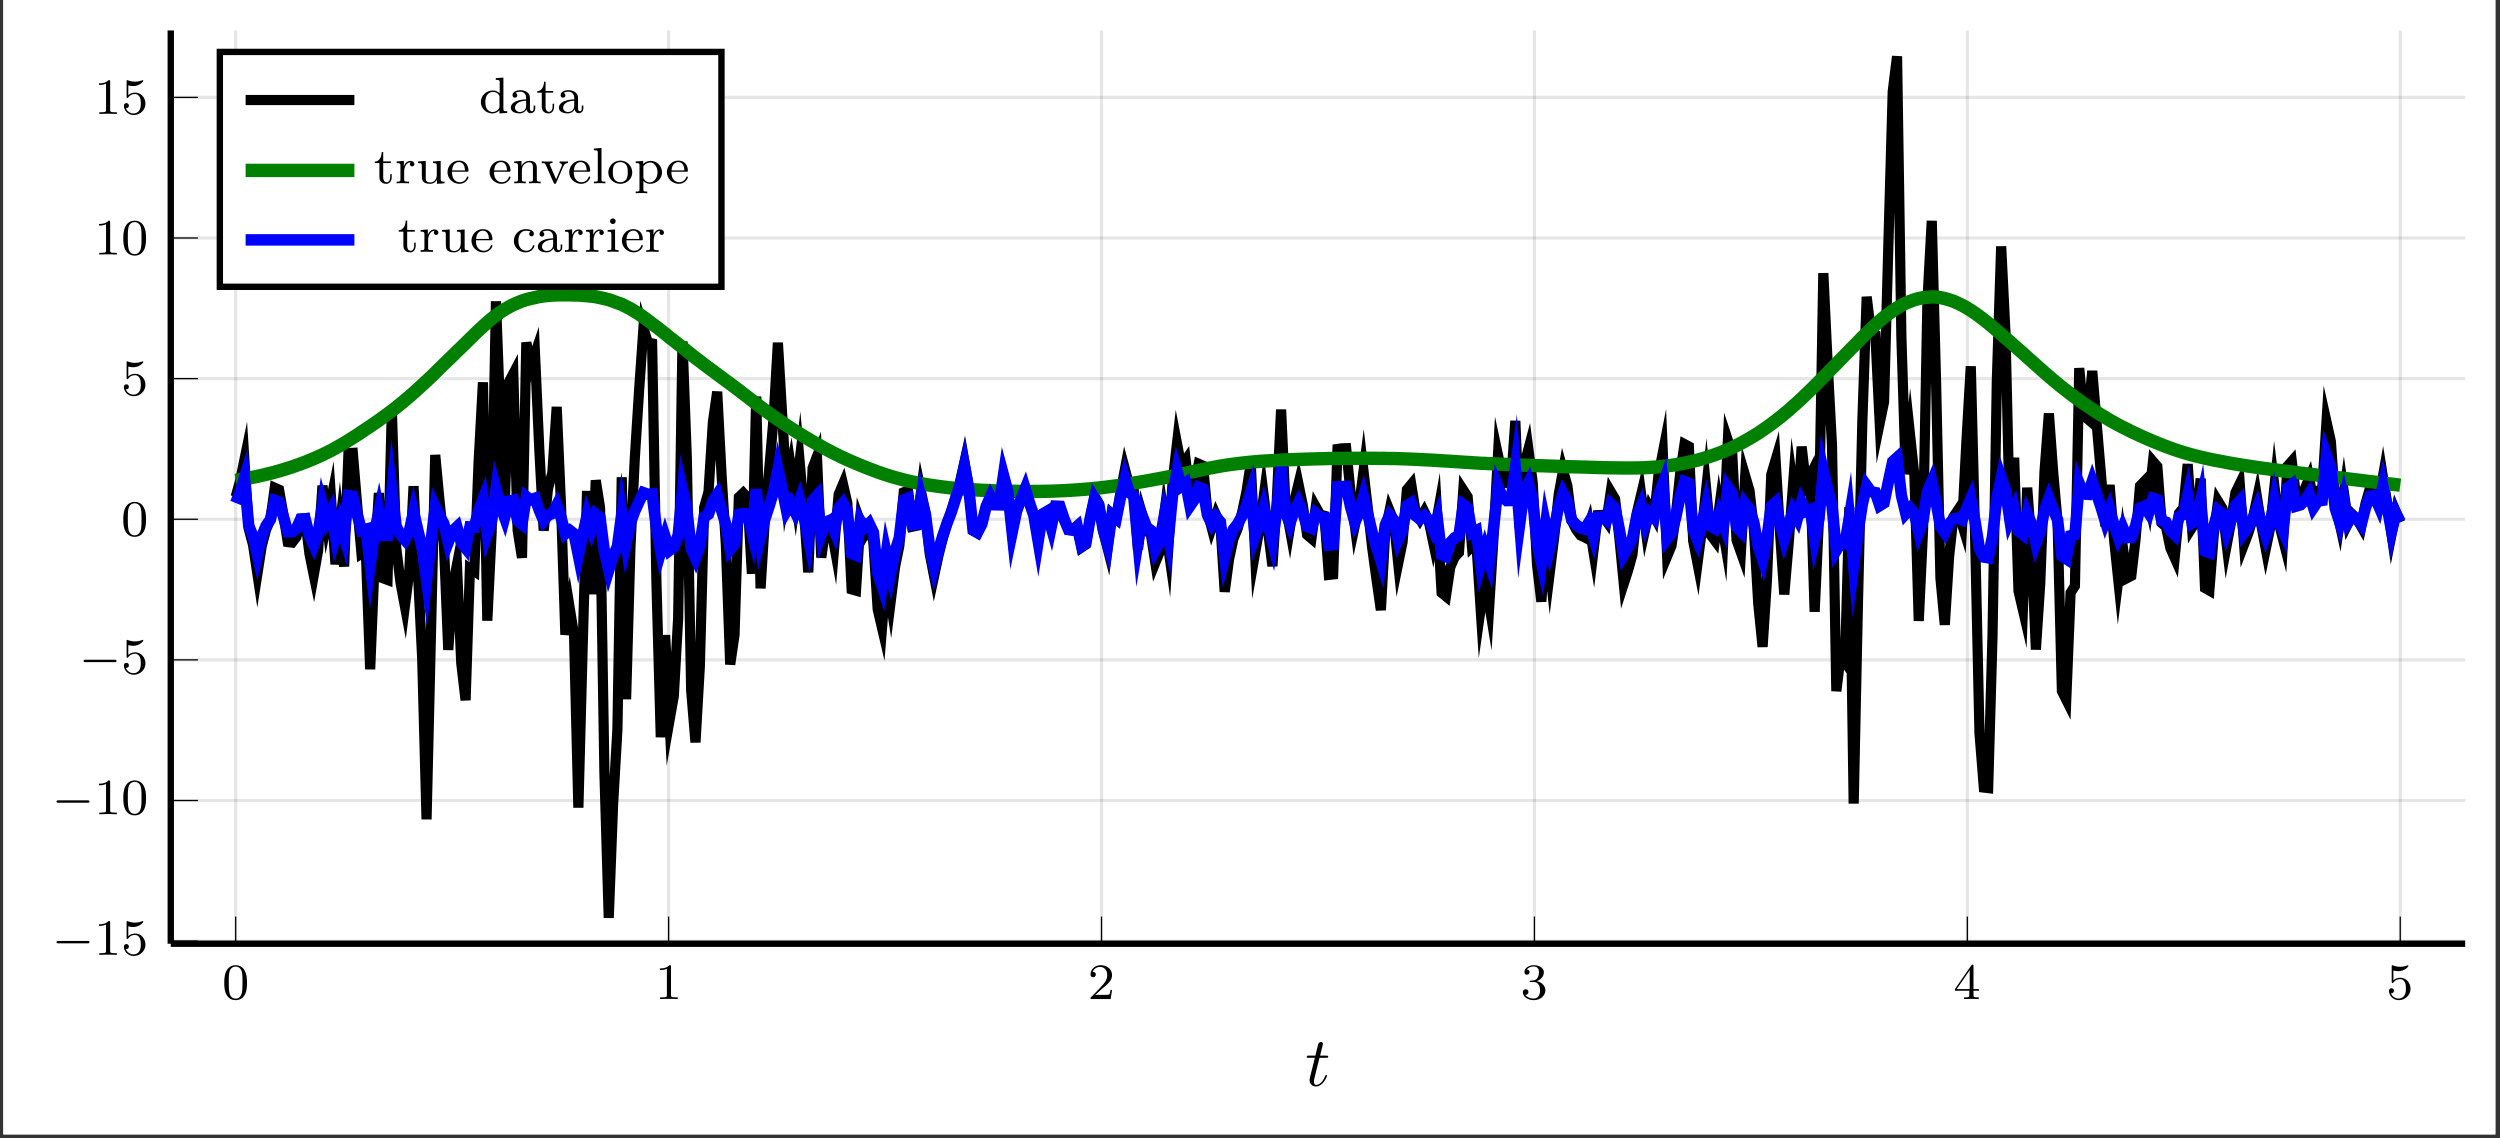 <?xml version="1.0" encoding="UTF-8"?>
<svg xmlns="http://www.w3.org/2000/svg" xmlns:xlink="http://www.w3.org/1999/xlink" width="389.797pt" height="177.434pt" viewBox="0 0 389.797 177.434" version="1.2">
<rect x="0" y="0" width="389.797" height="177.434" fill="#333333" stroke="none"/>
<defs>
<g>
<symbol overflow="visible" id="glyph-1682091763224323-0-0">
<path style="stroke:none;" d=""/>
</symbol>
<symbol overflow="visible" id="glyph-1682091763224323-0-1">
<path style="stroke:none;" d="M 3.875 -2.531 C 3.875 -3.375 3.797 -3.891 3.531 -4.406 C 3.188 -5.109 2.547 -5.281 2.109 -5.281 C 1.109 -5.281 0.734 -4.531 0.625 -4.312 C 0.344 -3.734 0.328 -2.938 0.328 -2.531 C 0.328 -2.016 0.344 -1.203 0.734 -0.578 C 1.094 0.016 1.688 0.172 2.109 0.172 C 2.484 0.172 3.172 0.047 3.562 -0.734 C 3.859 -1.312 3.875 -2.016 3.875 -2.531 Z M 2.109 -0.062 C 1.828 -0.062 1.281 -0.188 1.125 -1.016 C 1.031 -1.469 1.031 -2.219 1.031 -2.625 C 1.031 -3.172 1.031 -3.734 1.125 -4.172 C 1.281 -4.984 1.906 -5.062 2.109 -5.062 C 2.375 -5.062 2.922 -4.922 3.078 -4.203 C 3.172 -3.766 3.172 -3.172 3.172 -2.625 C 3.172 -2.156 3.172 -1.438 3.078 -1 C 2.906 -0.172 2.359 -0.062 2.109 -0.062 Z M 2.109 -0.062 "/>
</symbol>
<symbol overflow="visible" id="glyph-1682091763224323-0-2">
<path style="stroke:none;" d="M 2.5 -5.062 C 2.5 -5.266 2.469 -5.281 2.266 -5.281 C 1.938 -4.953 1.516 -4.766 0.766 -4.766 L 0.766 -4.516 C 0.969 -4.516 1.406 -4.516 1.859 -4.719 L 1.859 -0.656 C 1.859 -0.359 1.844 -0.266 1.094 -0.266 L 0.812 -0.266 L 0.812 0 C 1.141 -0.031 1.812 -0.031 2.172 -0.031 C 2.531 -0.031 3.219 -0.031 3.547 0 L 3.547 -0.266 L 3.266 -0.266 C 2.516 -0.266 2.5 -0.359 2.5 -0.656 Z M 2.5 -5.062 "/>
</symbol>
<symbol overflow="visible" id="glyph-1682091763224323-0-3">
<path style="stroke:none;" d="M 2.234 -1.625 C 2.359 -1.734 2.703 -2 2.828 -2.109 C 3.312 -2.562 3.781 -3 3.781 -3.719 C 3.781 -4.672 3 -5.281 2 -5.281 C 1.047 -5.281 0.422 -4.562 0.422 -3.844 C 0.422 -3.453 0.734 -3.406 0.844 -3.406 C 1.016 -3.406 1.25 -3.531 1.25 -3.828 C 1.25 -4.234 0.859 -4.234 0.766 -4.234 C 0.984 -4.812 1.531 -5.016 1.906 -5.016 C 2.656 -5.016 3.031 -4.391 3.031 -3.719 C 3.031 -2.891 2.453 -2.297 1.516 -1.328 L 0.516 -0.297 C 0.422 -0.219 0.422 -0.203 0.422 0 L 3.562 0 L 3.781 -1.422 L 3.547 -1.422 C 3.516 -1.266 3.453 -0.859 3.359 -0.719 C 3.312 -0.656 2.703 -0.656 2.578 -0.656 L 1.172 -0.656 Z M 2.234 -1.625 "/>
</symbol>
<symbol overflow="visible" id="glyph-1682091763224323-0-4">
<path style="stroke:none;" d="M 2.016 -2.656 C 2.641 -2.656 3.031 -2.188 3.031 -1.359 C 3.031 -0.359 2.469 -0.078 2.047 -0.078 C 1.609 -0.078 1.016 -0.234 0.734 -0.656 C 1.031 -0.656 1.219 -0.828 1.219 -1.094 C 1.219 -1.344 1.047 -1.531 0.781 -1.531 C 0.578 -1.531 0.344 -1.391 0.344 -1.078 C 0.344 -0.328 1.156 0.172 2.062 0.172 C 3.125 0.172 3.859 -0.562 3.859 -1.359 C 3.859 -2.016 3.328 -2.625 2.531 -2.797 C 3.156 -3.016 3.625 -3.562 3.625 -4.188 C 3.625 -4.828 2.906 -5.281 2.078 -5.281 C 1.234 -5.281 0.594 -4.812 0.594 -4.219 C 0.594 -3.922 0.781 -3.797 0.984 -3.797 C 1.234 -3.797 1.391 -3.969 1.391 -4.203 C 1.391 -4.5 1.141 -4.609 0.969 -4.609 C 1.297 -5.047 1.906 -5.078 2.062 -5.078 C 2.266 -5.078 2.859 -5.016 2.859 -4.188 C 2.859 -3.641 2.641 -3.297 2.531 -3.172 C 2.281 -2.922 2.109 -2.906 1.625 -2.875 C 1.469 -2.875 1.406 -2.859 1.406 -2.766 C 1.406 -2.656 1.469 -2.656 1.609 -2.656 Z M 2.016 -2.656 "/>
</symbol>
<symbol overflow="visible" id="glyph-1682091763224323-0-5">
<path style="stroke:none;" d="M 3.125 -5.141 C 3.125 -5.297 3.125 -5.359 2.953 -5.359 C 2.859 -5.359 2.844 -5.344 2.766 -5.234 L 0.234 -1.562 L 0.234 -1.297 L 2.469 -1.297 L 2.469 -0.641 C 2.469 -0.344 2.453 -0.266 1.844 -0.266 L 1.656 -0.266 L 1.656 0 C 2.328 -0.031 2.344 -0.031 2.797 -0.031 C 3.25 -0.031 3.266 -0.031 3.938 0 L 3.938 -0.266 L 3.766 -0.266 C 3.156 -0.266 3.125 -0.344 3.125 -0.641 L 3.125 -1.297 L 3.969 -1.297 L 3.969 -1.562 L 3.125 -1.562 Z M 2.531 -4.5 L 2.531 -1.562 L 0.516 -1.562 Z M 2.531 -4.5 "/>
</symbol>
<symbol overflow="visible" id="glyph-1682091763224323-0-6">
<path style="stroke:none;" d="M 1.109 -4.453 C 1.219 -4.422 1.531 -4.344 1.859 -4.344 C 2.859 -4.344 3.453 -5.047 3.453 -5.172 C 3.453 -5.25 3.406 -5.281 3.359 -5.281 C 3.344 -5.281 3.328 -5.281 3.266 -5.234 C 2.953 -5.125 2.594 -5.031 2.156 -5.031 C 1.688 -5.031 1.297 -5.141 1.062 -5.234 C 0.969 -5.281 0.953 -5.281 0.953 -5.281 C 0.844 -5.281 0.844 -5.188 0.844 -5.047 L 0.844 -2.719 C 0.844 -2.578 0.844 -2.484 0.969 -2.484 C 1.047 -2.484 1.062 -2.516 1.109 -2.578 C 1.203 -2.703 1.5 -3.109 2.172 -3.109 C 2.625 -3.109 2.828 -2.734 2.906 -2.594 C 3.047 -2.297 3.062 -1.938 3.062 -1.625 C 3.062 -1.328 3.047 -0.906 2.828 -0.562 C 2.672 -0.312 2.359 -0.078 1.938 -0.078 C 1.422 -0.078 0.906 -0.391 0.734 -0.906 C 0.75 -0.906 0.797 -0.906 0.812 -0.906 C 1.031 -0.906 1.203 -1.047 1.203 -1.297 C 1.203 -1.594 0.969 -1.688 0.812 -1.688 C 0.672 -1.688 0.422 -1.609 0.422 -1.266 C 0.422 -0.562 1.047 0.172 1.953 0.172 C 2.938 0.172 3.781 -0.609 3.781 -1.594 C 3.781 -2.516 3.125 -3.328 2.188 -3.328 C 1.781 -3.328 1.406 -3.203 1.109 -2.922 Z M 1.109 -4.453 "/>
</symbol>
<symbol overflow="visible" id="glyph-1682091763224323-1-0">
<path style="stroke:none;" d=""/>
</symbol>
<symbol overflow="visible" id="glyph-1682091763224323-1-1">
<path style="stroke:none;" d="M 5.547 -1.797 C 5.672 -1.797 5.844 -1.797 5.844 -1.984 C 5.844 -2.172 5.672 -2.172 5.547 -2.172 L 1 -2.172 C 0.875 -2.172 0.703 -2.172 0.703 -1.984 C 0.703 -1.797 0.875 -1.797 1 -1.797 Z M 5.547 -1.797 "/>
</symbol>
<symbol overflow="visible" id="glyph-1682091763224323-2-0">
<path style="stroke:none;" d=""/>
</symbol>
<symbol overflow="visible" id="glyph-1682091763224323-2-1">
<path style="stroke:none;" d="M 2.234 -4.344 L 3.266 -4.344 C 3.484 -4.344 3.594 -4.344 3.594 -4.562 C 3.594 -4.688 3.484 -4.688 3.281 -4.688 L 2.328 -4.688 C 2.719 -6.234 2.766 -6.453 2.766 -6.516 C 2.766 -6.703 2.641 -6.812 2.453 -6.812 C 2.422 -6.812 2.125 -6.797 2.016 -6.422 L 1.594 -4.688 L 0.578 -4.688 C 0.359 -4.688 0.25 -4.688 0.25 -4.484 C 0.25 -4.344 0.344 -4.344 0.547 -4.344 L 1.516 -4.344 C 0.734 -1.266 0.688 -1.078 0.688 -0.875 C 0.688 -0.297 1.094 0.125 1.688 0.125 C 2.797 0.125 3.422 -1.469 3.422 -1.562 C 3.422 -1.656 3.328 -1.656 3.281 -1.656 C 3.188 -1.656 3.172 -1.625 3.125 -1.516 C 2.656 -0.375 2.078 -0.125 1.703 -0.125 C 1.484 -0.125 1.375 -0.266 1.375 -0.625 C 1.375 -0.875 1.391 -0.953 1.438 -1.141 Z M 2.234 -4.344 "/>
</symbol>
<symbol overflow="visible" id="glyph-1682091763224323-3-0">
<path style="stroke:none;" d=""/>
</symbol>
<symbol overflow="visible" id="glyph-1682091763224323-3-1">
<path style="stroke:none;" d="M 4.391 0 L 4.391 -0.266 C 3.859 -0.266 3.797 -0.312 3.797 -0.703 L 3.797 -5.516 L 2.609 -5.422 L 2.609 -5.156 C 3.156 -5.156 3.219 -5.109 3.219 -4.719 L 3.219 -3.047 C 2.938 -3.344 2.562 -3.5 2.156 -3.5 C 1.156 -3.5 0.281 -2.734 0.281 -1.703 C 0.281 -0.734 1.078 0.078 2.078 0.078 C 2.547 0.078 2.922 -0.141 3.188 -0.422 L 3.188 0.078 Z M 3.188 -0.984 C 3.188 -0.844 3.188 -0.812 3.078 -0.656 C 2.844 -0.328 2.484 -0.141 2.109 -0.141 C 1.75 -0.141 1.422 -0.328 1.234 -0.625 C 1.031 -0.938 0.984 -1.328 0.984 -1.703 C 0.984 -2.156 1.062 -2.484 1.234 -2.766 C 1.422 -3.062 1.781 -3.281 2.188 -3.281 C 2.578 -3.281 2.953 -3.094 3.188 -2.672 Z M 3.188 -0.984 "/>
</symbol>
<symbol overflow="visible" id="glyph-1682091763224323-3-2">
<path style="stroke:none;" d="M 4.078 -0.719 L 4.078 -1.156 L 3.828 -1.156 L 3.828 -0.719 C 3.828 -0.391 3.719 -0.266 3.547 -0.266 C 3.25 -0.266 3.25 -0.625 3.25 -0.719 L 3.25 -2.359 C 3.25 -3.141 2.5 -3.547 1.781 -3.547 C 1.125 -3.547 0.531 -3.281 0.531 -2.766 C 0.531 -2.531 0.703 -2.375 0.906 -2.375 C 1.125 -2.375 1.281 -2.547 1.281 -2.75 C 1.281 -2.938 1.156 -3.078 0.984 -3.125 C 1.281 -3.312 1.703 -3.312 1.766 -3.312 C 2.203 -3.312 2.656 -3.016 2.656 -2.359 L 2.656 -2.109 C 2.188 -2.094 1.656 -2.062 1.109 -1.828 C 0.406 -1.531 0.266 -1.078 0.266 -0.812 C 0.266 -0.125 1.078 0.078 1.625 0.078 C 2.203 0.078 2.562 -0.25 2.734 -0.562 C 2.766 -0.266 2.969 0.047 3.328 0.047 C 3.406 0.047 4.078 0.016 4.078 -0.719 Z M 2.656 -1.125 C 2.656 -0.344 2 -0.141 1.688 -0.141 C 1.266 -0.141 0.922 -0.422 0.922 -0.797 C 0.922 -1.328 1.406 -1.859 2.656 -1.906 Z M 2.656 -1.125 "/>
</symbol>
<symbol overflow="visible" id="glyph-1682091763224323-3-3">
<path style="stroke:none;" d="M 2.797 -0.984 L 2.797 -1.438 L 2.562 -1.438 L 2.562 -1.016 C 2.562 -0.453 2.312 -0.172 2.016 -0.172 C 1.469 -0.172 1.469 -0.844 1.469 -0.969 L 1.469 -3.156 L 2.656 -3.156 L 2.656 -3.422 L 1.469 -3.422 L 1.469 -4.875 L 1.234 -4.875 C 1.219 -4.156 0.891 -3.406 0.156 -3.375 L 0.156 -3.156 L 0.875 -3.156 L 0.875 -0.984 C 0.875 -0.062 1.594 0.078 1.953 0.078 C 2.484 0.078 2.797 -0.391 2.797 -0.984 Z M 2.797 -0.984 "/>
</symbol>
<symbol overflow="visible" id="glyph-1682091763224323-3-4">
<path style="stroke:none;" d="M 3.047 -3 C 3.047 -3.281 2.797 -3.5 2.438 -3.5 C 1.922 -3.5 1.578 -3.109 1.406 -2.672 L 1.406 -3.5 L 0.281 -3.406 L 0.281 -3.156 C 0.812 -3.156 0.875 -3.094 0.875 -2.703 L 0.875 -0.625 C 0.875 -0.266 0.781 -0.266 0.281 -0.266 L 0.281 0 C 0.594 -0.031 1.031 -0.031 1.219 -0.031 C 1.688 -0.031 1.703 -0.031 2.219 0 L 2.219 -0.266 L 2.062 -0.266 C 1.469 -0.266 1.453 -0.344 1.453 -0.641 L 1.453 -1.812 C 1.453 -2.406 1.703 -3.266 2.469 -3.281 C 2.422 -3.25 2.344 -3.188 2.344 -3 C 2.344 -2.75 2.531 -2.641 2.688 -2.641 C 2.875 -2.641 3.047 -2.766 3.047 -3 Z M 3.047 -3 "/>
</symbol>
<symbol overflow="visible" id="glyph-1682091763224323-3-5">
<path style="stroke:none;" d="M 4.453 0 L 4.453 -0.266 C 3.922 -0.266 3.859 -0.312 3.859 -0.703 L 3.859 -3.5 L 2.656 -3.406 L 2.656 -3.156 C 3.188 -3.156 3.25 -3.094 3.25 -2.703 L 3.25 -1.328 C 3.25 -0.641 2.844 -0.141 2.25 -0.141 C 1.562 -0.141 1.531 -0.484 1.531 -0.875 L 1.531 -3.5 L 0.328 -3.406 L 0.328 -3.156 C 0.922 -3.156 0.922 -3.125 0.922 -2.422 L 0.922 -1.234 C 0.922 -0.656 0.922 0.078 2.203 0.078 C 2.938 0.078 3.234 -0.484 3.266 -0.562 L 3.281 -0.562 L 3.281 0.078 Z M 4.453 0 "/>
</symbol>
<symbol overflow="visible" id="glyph-1682091763224323-3-6">
<path style="stroke:none;" d="M 3.5 -0.953 C 3.5 -0.984 3.484 -1.062 3.375 -1.062 C 3.281 -1.062 3.266 -1.016 3.25 -0.953 C 2.969 -0.188 2.281 -0.172 2.141 -0.172 C 1.781 -0.172 1.422 -0.328 1.188 -0.703 C 0.938 -1.062 0.938 -1.578 0.938 -1.812 L 3.281 -1.812 C 3.453 -1.812 3.5 -1.812 3.5 -2 C 3.5 -2.703 3.109 -3.547 2 -3.547 C 1.016 -3.547 0.234 -2.719 0.234 -1.734 C 0.234 -0.719 1.094 0.078 2.094 0.078 C 3.109 0.078 3.5 -0.766 3.5 -0.953 Z M 2.953 -2.016 L 0.953 -2.016 C 1.031 -3.125 1.703 -3.312 2 -3.312 C 2.922 -3.312 2.953 -2.203 2.953 -2.016 Z M 2.953 -2.016 "/>
</symbol>
<symbol overflow="visible" id="glyph-1682091763224323-3-7">
<path style="stroke:none;" d="M 4.453 0 L 4.453 -0.266 C 3.953 -0.266 3.859 -0.266 3.859 -0.625 L 3.859 -2.406 C 3.859 -3.078 3.562 -3.5 2.719 -3.5 C 1.938 -3.5 1.578 -2.922 1.484 -2.734 L 1.469 -2.734 L 1.469 -3.5 L 0.328 -3.406 L 0.328 -3.156 C 0.859 -3.156 0.922 -3.094 0.922 -2.703 L 0.922 -0.625 C 0.922 -0.266 0.828 -0.266 0.328 -0.266 L 0.328 0 C 0.672 -0.031 1.016 -0.031 1.234 -0.031 C 1.453 -0.031 1.797 -0.031 2.141 0 L 2.141 -0.266 C 1.625 -0.266 1.531 -0.266 1.531 -0.625 L 1.531 -2.062 C 1.531 -2.891 2.172 -3.281 2.656 -3.281 C 3.141 -3.281 3.25 -2.938 3.25 -2.438 L 3.25 -0.625 C 3.25 -0.266 3.156 -0.266 2.656 -0.266 L 2.656 0 C 3 -0.031 3.344 -0.031 3.562 -0.031 C 3.781 -0.031 4.125 -0.031 4.453 0 Z M 4.453 0 "/>
</symbol>
<symbol overflow="visible" id="glyph-1682091763224323-3-8">
<path style="stroke:none;" d="M 4.266 -3.156 L 4.266 -3.422 C 4 -3.391 3.984 -3.391 3.656 -3.391 C 3.578 -3.391 3.203 -3.391 2.953 -3.422 L 2.953 -3.156 C 3.234 -3.141 3.312 -2.969 3.312 -2.828 C 3.312 -2.75 3.297 -2.719 3.266 -2.641 L 2.406 -0.641 L 1.469 -2.797 C 1.422 -2.891 1.422 -2.953 1.422 -2.953 C 1.422 -3.156 1.703 -3.156 1.844 -3.156 L 1.844 -3.422 C 1.5 -3.391 1.125 -3.391 0.969 -3.391 C 0.812 -3.391 0.422 -3.391 0.172 -3.422 L 0.172 -3.156 C 0.656 -3.156 0.703 -3.109 0.812 -2.844 L 2.016 -0.094 C 2.062 0.031 2.109 0.078 2.219 0.078 C 2.328 0.078 2.391 0.016 2.422 -0.078 L 3.516 -2.609 C 3.703 -3.047 3.984 -3.156 4.266 -3.156 Z M 4.266 -3.156 "/>
</symbol>
<symbol overflow="visible" id="glyph-1682091763224323-3-9">
<path style="stroke:none;" d="M 2.125 0 L 2.125 -0.266 C 1.609 -0.266 1.516 -0.266 1.516 -0.625 L 1.516 -5.516 L 0.328 -5.422 L 0.328 -5.156 C 0.875 -5.156 0.938 -5.109 0.938 -4.719 L 0.938 -0.625 C 0.938 -0.266 0.844 -0.266 0.328 -0.266 L 0.328 0 C 0.641 -0.031 1.094 -0.031 1.219 -0.031 C 1.375 -0.031 1.812 -0.031 2.125 0 Z M 2.125 0 "/>
</symbol>
<symbol overflow="visible" id="glyph-1682091763224323-3-10">
<path style="stroke:none;" d="M 3.969 -1.688 C 3.969 -2.688 3.156 -3.547 2.109 -3.547 C 1.062 -3.547 0.234 -2.688 0.234 -1.688 C 0.234 -0.703 1.094 0.078 2.109 0.078 C 3.125 0.078 3.969 -0.703 3.969 -1.688 Z M 3.266 -1.766 C 3.266 -1.391 3.25 -0.953 3.031 -0.625 C 2.812 -0.312 2.453 -0.172 2.109 -0.172 C 1.672 -0.172 1.344 -0.375 1.172 -0.656 C 0.969 -0.969 0.938 -1.359 0.938 -1.766 C 0.938 -2.062 0.938 -2.547 1.188 -2.875 C 1.391 -3.156 1.734 -3.312 2.109 -3.312 C 2.516 -3.312 2.859 -3.125 3.047 -2.844 C 3.25 -2.516 3.266 -2.078 3.266 -1.766 Z M 3.266 -1.766 "/>
</symbol>
<symbol overflow="visible" id="glyph-1682091763224323-3-11">
<path style="stroke:none;" d="M 4.391 -1.719 C 4.391 -2.703 3.594 -3.5 2.641 -3.5 C 2.328 -3.5 1.859 -3.422 1.453 -3.016 L 1.453 -3.5 L 0.281 -3.406 L 0.281 -3.156 C 0.844 -3.156 0.875 -3.109 0.875 -2.766 L 0.875 0.922 C 0.875 1.281 0.781 1.281 0.281 1.281 L 0.281 1.547 C 0.625 1.516 0.969 1.516 1.188 1.516 C 1.406 1.516 1.75 1.516 2.094 1.547 L 2.094 1.281 C 1.578 1.281 1.484 1.281 1.484 0.922 L 1.484 -0.391 C 1.859 0.016 2.266 0.078 2.516 0.078 C 3.531 0.078 4.391 -0.703 4.391 -1.719 Z M 3.688 -1.719 C 3.688 -0.797 3.125 -0.141 2.469 -0.141 C 2.203 -0.141 1.828 -0.266 1.578 -0.656 C 1.484 -0.797 1.484 -0.797 1.484 -0.953 L 1.484 -2.641 C 1.672 -2.953 2.062 -3.25 2.562 -3.25 C 3.172 -3.25 3.688 -2.578 3.688 -1.719 Z M 3.688 -1.719 "/>
</symbol>
<symbol overflow="visible" id="glyph-1682091763224323-3-12">
<path style="stroke:none;" d="M 3.5 -0.953 C 3.5 -1.047 3.391 -1.047 3.375 -1.047 C 3.312 -1.047 3.281 -1.047 3.25 -0.953 C 3.203 -0.797 2.969 -0.172 2.188 -0.172 C 1.688 -0.172 0.984 -0.547 0.984 -1.719 C 0.984 -2.859 1.578 -3.297 2.156 -3.297 C 2.219 -3.297 2.641 -3.297 2.922 -3.156 C 2.703 -3.078 2.672 -2.891 2.672 -2.797 C 2.672 -2.594 2.812 -2.422 3.047 -2.422 C 3.25 -2.422 3.406 -2.578 3.406 -2.812 C 3.406 -3.297 2.875 -3.547 2.125 -3.547 C 1.031 -3.547 0.281 -2.656 0.281 -1.719 C 0.281 -0.703 1.109 0.078 2.109 0.078 C 3.219 0.078 3.5 -0.859 3.5 -0.953 Z M 3.5 -0.953 "/>
</symbol>
<symbol overflow="visible" id="glyph-1682091763224323-3-13">
<path style="stroke:none;" d="M 2.062 0 L 2.062 -0.266 C 1.547 -0.266 1.516 -0.297 1.516 -0.609 L 1.516 -3.5 L 0.359 -3.406 L 0.359 -3.156 C 0.859 -3.156 0.938 -3.109 0.938 -2.719 L 0.938 -0.625 C 0.938 -0.266 0.844 -0.266 0.328 -0.266 L 0.328 0 C 0.641 -0.031 1.094 -0.031 1.203 -0.031 C 1.312 -0.031 1.781 -0.031 2.062 0 Z M 1.609 -4.781 C 1.609 -5.047 1.406 -5.219 1.172 -5.219 C 0.938 -5.219 0.734 -5.047 0.734 -4.781 C 0.734 -4.547 0.922 -4.344 1.172 -4.344 C 1.422 -4.344 1.609 -4.547 1.609 -4.781 Z M 1.609 -4.781 "/>
</symbol>
</g>
<clipPath id="clip-1682091763224323-1">
  <path d="M 0.52 0 L 389.074 0 L 389.074 176.871 L 0.52 176.871 Z M 0.52 0 "/>
</clipPath>
<clipPath id="clip-1682091763224323-2">
  <path d="M 26.625 4.773 L 384.305 4.773 L 384.305 147.145 L 26.625 147.145 Z M 26.625 4.773 "/>
</clipPath>
<clipPath id="clip-1682091763224323-3">
  <path d="M 26.625 16 L 384.305 16 L 384.305 107 L 26.625 107 Z M 26.625 16 "/>
</clipPath>
<clipPath id="clip-1682091763224323-4">
  <path d="M 26.625 45 L 384.305 45 L 384.305 117 L 26.625 117 Z M 26.625 45 "/>
</clipPath>
</defs>
<g id="surface1">
<g clip-path="url(#clip-1682091763224323-1)" clip-rule="nonzero">
<path style=" stroke:none;fill-rule:nonzero;fill:rgb(100%,100%,100%);fill-opacity:1;" d="M 0.52 176.871 L 389.074 176.871 L 389.074 0 L 0.52 0 Z M 0.52 176.871 "/>
<path style=" stroke:none;fill-rule:nonzero;fill:rgb(100%,100%,100%);fill-opacity:1;" d="M 0.52 176.871 L 0.52 0 L 389.082 0 L 389.082 176.871 Z M 0.52 176.871 "/>
</g>
<path style=" stroke:none;fill-rule:nonzero;fill:rgb(100%,100%,100%);fill-opacity:1;" d="M 26.625 147.145 L 384.305 147.145 L 384.305 4.773 L 26.625 4.773 Z M 26.625 147.145 "/>
<path style="fill:none;stroke-width:0.498;stroke-linecap:butt;stroke-linejoin:miter;stroke:rgb(0%,0%,0%);stroke-opacity:0.1;stroke-miterlimit:10;" d="M 10.154 -0.001 L 10.154 142.824 M 77.858 -0.001 L 77.858 142.824 M 145.561 -0.001 L 145.561 142.824 M 213.261 -0.001 L 213.261 142.824 M 280.964 -0.001 L 280.964 142.824 M 348.664 -0.001 L 348.664 142.824 " transform="matrix(0.997,0,0,-0.997,26.624,147.144)"/>
<path style="fill:none;stroke-width:0.498;stroke-linecap:butt;stroke-linejoin:miter;stroke:rgb(0%,0%,0%);stroke-opacity:0.1;stroke-miterlimit:10;" d="M 0.001 0.407 L 358.821 0.407 M 0.001 22.398 L 358.821 22.398 M 0.001 44.39 L 358.821 44.39 M 0.001 66.382 L 358.821 66.382 M 0.001 88.374 L 358.821 88.374 M 0.001 110.366 L 358.821 110.366 M 0.001 132.357 L 358.821 132.357 " transform="matrix(0.997,0,0,-0.997,26.624,147.144)"/>
<path style="fill:none;stroke-width:0.199;stroke-linecap:butt;stroke-linejoin:miter;stroke:rgb(0%,0%,0%);stroke-opacity:1;stroke-miterlimit:10;" d="M 10.154 -0.001 L 10.154 4.251 M 77.858 -0.001 L 77.858 4.251 M 145.561 -0.001 L 145.561 4.251 M 213.261 -0.001 L 213.261 4.251 M 280.964 -0.001 L 280.964 4.251 M 348.664 -0.001 L 348.664 4.251 " transform="matrix(0.997,0,0,-0.997,26.624,147.144)"/>
<path style="fill:none;stroke-width:0.199;stroke-linecap:butt;stroke-linejoin:miter;stroke:rgb(0%,0%,0%);stroke-opacity:1;stroke-miterlimit:10;" d="M 0.001 0.407 L 4.253 0.407 M 0.001 22.398 L 4.253 22.398 M 0.001 44.39 L 4.253 44.39 M 0.001 66.382 L 4.253 66.382 M 0.001 88.374 L 4.253 88.374 M 0.001 110.366 L 4.253 110.366 M 0.001 132.357 L 4.253 132.357 " transform="matrix(0.997,0,0,-0.997,26.624,147.144)"/>
<path style="fill:none;stroke-width:0.996;stroke-linecap:butt;stroke-linejoin:miter;stroke:rgb(0%,0%,0%);stroke-opacity:1;stroke-miterlimit:10;" d="M 0.001 -0.001 L 358.821 -0.001 " transform="matrix(0.997,0,0,-0.997,26.624,147.144)"/>
<path style="fill:none;stroke-width:0.996;stroke-linecap:butt;stroke-linejoin:miter;stroke:rgb(0%,0%,0%);stroke-opacity:1;stroke-miterlimit:10;" d="M 0.001 -0.001 L 0.001 142.824 " transform="matrix(0.997,0,0,-0.997,26.624,147.144)"/>
<g style="fill:rgb(0%,0%,0%);fill-opacity:1;">
  <use xlink:href="#glyph-1682091763224323-0-1" x="34.637" y="155.772"/>
</g>
<g style="fill:rgb(0%,0%,0%);fill-opacity:1;">
  <use xlink:href="#glyph-1682091763224323-0-2" x="102.122" y="155.772"/>
</g>
<g style="fill:rgb(0%,0%,0%);fill-opacity:1;">
  <use xlink:href="#glyph-1682091763224323-0-3" x="169.608" y="155.772"/>
</g>
<g style="fill:rgb(0%,0%,0%);fill-opacity:1;">
  <use xlink:href="#glyph-1682091763224323-0-4" x="237.095" y="155.772"/>
</g>
<g style="fill:rgb(0%,0%,0%);fill-opacity:1;">
  <use xlink:href="#glyph-1682091763224323-0-5" x="304.581" y="155.772"/>
</g>
<g style="fill:rgb(0%,0%,0%);fill-opacity:1;">
  <use xlink:href="#glyph-1682091763224323-0-6" x="372.066" y="155.772"/>
</g>
<g style="fill:rgb(0%,0%,0%);fill-opacity:1;">
  <use xlink:href="#glyph-1682091763224323-1-1" x="8.108" y="148.884"/>
</g>
<g style="fill:rgb(0%,0%,0%);fill-opacity:1;">
  <use xlink:href="#glyph-1682091763224323-0-2" x="14.674" y="148.884"/>
  <use xlink:href="#glyph-1682091763224323-0-6" x="18.895" y="148.884"/>
</g>
<g style="fill:rgb(0%,0%,0%);fill-opacity:1;">
  <use xlink:href="#glyph-1682091763224323-1-1" x="8.108" y="126.962"/>
</g>
<g style="fill:rgb(0%,0%,0%);fill-opacity:1;">
  <use xlink:href="#glyph-1682091763224323-0-2" x="14.674" y="126.962"/>
  <use xlink:href="#glyph-1682091763224323-0-1" x="18.895" y="126.962"/>
</g>
<g style="fill:rgb(0%,0%,0%);fill-opacity:1;">
  <use xlink:href="#glyph-1682091763224323-1-1" x="12.33" y="105.04"/>
</g>
<g style="fill:rgb(0%,0%,0%);fill-opacity:1;">
  <use xlink:href="#glyph-1682091763224323-0-6" x="18.895" y="105.04"/>
</g>
<g style="fill:rgb(0%,0%,0%);fill-opacity:1;">
  <use xlink:href="#glyph-1682091763224323-0-1" x="18.895" y="83.533"/>
</g>
<g style="fill:rgb(0%,0%,0%);fill-opacity:1;">
  <use xlink:href="#glyph-1682091763224323-0-6" x="18.895" y="61.61"/>
</g>
<g style="fill:rgb(0%,0%,0%);fill-opacity:1;">
  <use xlink:href="#glyph-1682091763224323-0-2" x="14.674" y="39.688"/>
  <use xlink:href="#glyph-1682091763224323-0-1" x="18.895" y="39.688"/>
</g>
<g style="fill:rgb(0%,0%,0%);fill-opacity:1;">
  <use xlink:href="#glyph-1682091763224323-0-2" x="14.674" y="17.767"/>
  <use xlink:href="#glyph-1682091763224323-0-6" x="18.895" y="17.767"/>
</g>
<g clip-path="url(#clip-1682091763224323-2)" clip-rule="nonzero">
<path style="fill:none;stroke-width:1.594;stroke-linecap:butt;stroke-linejoin:miter;stroke:rgb(0%,0%,0%);stroke-opacity:1;stroke-miterlimit:10;" d="M 10.154 69.897 L 10.832 72.335 L 11.514 75.646 L 12.192 64.893 L 12.87 62.361 L 13.548 57.839 L 14.226 62.185 L 14.904 64.752 L 15.582 66.319 L 16.259 71.304 L 16.937 71.002 L 17.619 67.083 L 18.297 62.816 L 18.975 62.73 L 19.653 63.6 L 20.331 66.453 L 21.009 66.539 L 21.687 61.002 L 22.365 57.655 L 23.043 61.468 L 23.725 71.633 L 24.403 65.99 L 25.08 69.407 L 25.758 59.34 L 26.436 65.183 L 27.114 58.999 L 27.792 76.724 L 28.47 76.763 L 29.148 68.69 L 29.83 60.986 L 30.508 61.386 L 31.186 42.917 L 31.864 59.321 L 32.542 70.489 L 33.22 57.146 L 33.898 56.895 L 34.576 83.44 L 35.253 61.973 L 35.935 56.432 L 36.613 52.796 L 37.291 58.043 L 37.969 71.555 L 38.647 58.353 L 39.325 44.535 L 40.003 19.452 L 40.681 48.05 L 41.359 76.437 L 42.041 69.196 L 42.719 62.487 L 43.397 45.95 L 44.074 55.755 L 44.752 59.246 L 45.43 43.9 L 46.108 38.081 L 46.786 58.694 L 47.464 58.255 L 48.146 75.344 L 48.824 87.802 L 49.502 50.523 L 50.18 64.329 L 50.858 100.463 L 51.536 82.433 L 52.214 68.345 L 52.892 87.876 L 53.569 89.162 L 54.251 64.611 L 54.929 60.367 L 55.607 94.04 L 56.285 90.239 L 56.963 92.238 L 57.641 77.233 L 58.319 64.615 L 58.997 71.19 L 59.675 73.628 L 60.357 83.954 L 61.035 68.486 L 61.713 48.329 L 62.391 52.486 L 63.068 48.297 L 63.746 21.274 L 64.424 46.644 L 65.102 70.806 L 65.784 54.653 L 66.462 72.476 L 67.14 68.181 L 67.818 26.846 L 68.496 4.043 L 69.174 21.736 L 69.852 33.516 L 70.53 72.95 L 71.208 38.226 L 71.889 61.981 L 72.567 75.826 L 73.245 86.559 L 73.923 96.247 L 74.601 94.052 L 75.279 93.891 L 75.957 56.409 L 76.635 32.289 L 77.313 48.266 L 77.995 34.899 L 78.673 38.755 L 79.351 50.919 L 80.029 94.181 L 80.707 75.901 L 81.385 39.637 L 82.062 31.49 L 82.74 43.364 L 83.418 68.247 L 84.1 70.677 L 84.778 81.512 L 85.456 86.328 L 86.134 73.436 L 86.812 62.385 L 87.49 43.673 L 88.168 48.309 L 88.846 69.842 L 89.524 70.489 L 90.206 69.709 L 90.883 57.859 L 91.561 85.572 L 92.239 55.574 L 92.917 66.531 L 93.595 74.208 L 94.273 82.182 L 94.951 93.993 L 95.629 82.515 L 96.311 70.787 L 96.989 74.392 L 97.667 69.764 L 98.345 75.473 L 99.023 67.714 L 99.701 58.082 L 100.378 74.408 L 101.056 76.191 L 101.734 60.394 L 102.416 65.269 L 103.094 65.986 L 103.772 62.213 L 104.45 70.269 L 105.128 71.88 L 105.806 68.937 L 106.484 55.414 L 107.162 55.222 L 107.84 65.939 L 108.522 64.031 L 109.2 65.23 L 109.877 62.843 L 110.555 52.302 L 111.233 49.41 L 111.911 57.949 L 112.589 53.521 L 113.267 58.893 L 113.945 62.256 L 114.627 70.599 L 115.305 70.873 L 115.983 65.222 L 116.661 65.363 L 117.339 70.669 L 118.017 67.397 L 118.695 60.966 L 119.372 57.487 L 120.05 60.661 L 120.732 63.396 L 121.41 65.704 L 122.088 67.683 L 122.766 70.003 L 123.444 72.237 L 124.122 75.332 L 124.8 71.429 L 125.478 64.599 L 126.156 64.215 L 126.838 65.587 L 127.516 68.416 L 128.194 69.995 L 128.871 68.674 L 129.549 68.647 L 130.227 73.275 L 130.905 70.712 L 131.583 64.336 L 132.265 67.593 L 132.943 69.446 L 133.621 71.116 L 134.299 68.917 L 134.977 66.954 L 135.655 62.957 L 136.333 67.178 L 137.011 67.581 L 137.689 65.163 L 138.37 68.443 L 139.048 68.428 L 139.726 66.362 L 140.404 64.721 L 141.082 64.623 L 141.76 65.238 L 142.438 61.97 L 143.116 62.416 L 143.794 66.574 L 144.476 69.991 L 145.154 68.819 L 145.832 64.478 L 146.51 61.825 L 147.187 67.181 L 147.865 66.539 L 148.543 70.634 L 149.221 74.2 L 149.899 71.649 L 150.581 71.124 L 151.259 61.68 L 151.937 67.056 L 152.615 64.709 L 153.293 63.933 L 153.971 59.579 L 154.649 61.245 L 155.327 66.754 L 156.005 61.938 L 156.686 72.338 L 157.364 78.224 L 158.042 74.67 L 158.72 75.646 L 159.398 69.87 L 160.076 71.625 L 160.754 75.054 L 161.432 74.76 L 162.11 67.652 L 162.792 65.042 L 163.47 67.072 L 164.148 65.59 L 164.826 55.045 L 165.504 60.136 L 166.181 63.29 L 166.859 64.956 L 167.537 67.424 L 168.215 70.622 L 168.897 75.093 L 169.575 61.08 L 170.253 64.936 L 170.931 69.999 L 171.609 64.528 L 172.287 59.05 L 172.965 69.215 L 173.643 83.534 L 174.321 68.694 L 175.002 64.909 L 175.68 69.109 L 176.358 71.911 L 177.036 68.592 L 177.714 63.941 L 178.392 63.365 L 179.07 68.33 L 179.748 67.119 L 180.426 66.923 L 181.108 57.679 L 181.786 57.757 L 182.464 77.374 L 183.142 77.468 L 183.82 77.492 L 184.498 70.642 L 185.175 65.387 L 185.853 68.565 L 186.531 73.898 L 187.213 68.024 L 187.891 61.907 L 188.569 56.954 L 189.247 52.173 L 189.925 64.384 L 190.603 67.754 L 191.281 66.1 L 191.959 59.493 L 192.637 62.804 L 193.319 71.014 L 193.996 71.833 L 194.674 67.562 L 195.352 66.394 L 196.03 67.589 L 196.708 66.217 L 197.386 62.985 L 198.064 66.813 L 198.746 54.885 L 199.424 54.332 L 200.102 58.886 L 200.78 60.441 L 201.458 61.174 L 202.136 70.951 L 202.814 69.905 L 203.492 62.13 L 204.169 62.812 L 204.851 52.38 L 205.529 57.157 L 206.207 52.992 L 206.885 63.921 L 207.563 76.418 L 208.241 73.244 L 208.919 72.064 L 209.597 72.076 L 210.275 81.767 L 210.957 64.979 L 211.635 74.752 L 212.313 77.319 L 212.99 72.154 L 213.668 59.262 L 214.346 53.497 L 215.024 64.611 L 215.702 58.376 L 216.38 63.839 L 217.062 70.273 L 217.74 74.012 L 218.418 71.594 L 219.096 66.135 L 219.774 64.783 L 220.452 63.87 L 221.13 63.533 L 221.808 65.559 L 222.486 61.362 L 223.167 67.025 L 223.845 67.06 L 224.523 66.092 L 225.201 70.693 L 225.879 69.544 L 226.557 63.357 L 227.235 56.303 L 227.913 58.396 L 228.591 60.849 L 229.273 67.366 L 229.951 70.238 L 230.629 65.042 L 231.307 68.114 L 231.984 66.852 L 232.662 73.295 L 233.34 76.794 L 234.018 60.59 L 234.696 62.228 L 235.378 67.04 L 236.056 73.549 L 236.734 78.13 L 237.412 77.766 L 238.09 62.992 L 238.768 59.466 L 239.446 64.717 L 240.124 71.1 L 240.802 63.96 L 241.483 63.047 L 242.161 68.142 L 242.839 64.086 L 243.517 78.71 L 244.195 76.645 L 244.873 63.11 L 245.551 61.202 L 246.229 73.15 L 246.907 70.845 L 247.589 64.685 L 248.267 53.172 L 248.945 46.432 L 249.623 56.856 L 250.301 73.377 L 250.978 75.65 L 251.656 64.497 L 252.334 54.622 L 253.012 62.514 L 253.694 71.629 L 254.372 66.696 L 255.05 77.738 L 255.728 71.88 L 256.406 73.248 L 257.084 51.918 L 257.762 66.601 L 258.44 104.872 L 259.118 90.741 L 259.799 77.887 L 260.477 39.5 L 261.155 45.08 L 261.833 44.077 L 262.511 68.267 L 263.189 21.916 L 263.867 53.783 L 264.545 81.7 L 265.223 101.172 L 265.905 95.541 L 266.583 95.232 L 267.261 81.422 L 267.939 84.722 L 268.617 109.421 L 269.295 133.274 L 269.972 138.78 L 270.65 94.859 L 271.332 73.432 L 272.01 79.529 L 272.688 73.185 L 273.366 50.484 L 274.044 64.869 L 274.722 100.526 L 275.4 113.05 L 276.078 87.594 L 276.756 57.177 L 277.438 49.876 L 278.116 60.614 L 278.793 66.77 L 279.471 67.789 L 280.149 65.575 L 280.827 78.648 L 281.505 90.302 L 282.183 63.459 L 282.861 32.991 L 283.543 24.424 L 284.221 24.342 L 284.899 48.082 L 285.577 88.072 L 286.255 109.057 L 286.933 95.408 L 287.611 66.01 L 288.289 76.006 L 288.966 55.155 L 289.648 52.236 L 290.326 71.32 L 291.004 62.279 L 291.682 46.001 L 292.36 56.28 L 293.038 73.902 L 293.716 82.931 L 294.394 73.671 L 295.072 66.084 L 295.754 39.504 L 296.432 38.148 L 297.11 54.885 L 297.787 55.947 L 298.465 90.02 L 299.143 82.613 L 299.821 82.029 L 300.499 89.577 L 301.177 81.485 L 301.859 73.455 L 302.537 65.3 L 303.215 71.739 L 303.893 63.388 L 304.571 56.887 L 305.249 62.295 L 305.927 57.173 L 306.605 57.53 L 307.282 63.365 L 307.964 71.59 L 308.642 72.295 L 309.32 69.215 L 309.998 75.434 L 310.676 74.643 L 311.354 65.786 L 312.032 65.199 L 312.71 61.879 L 313.388 60.351 L 314.07 67.342 L 314.748 68.169 L 315.426 75.007 L 316.104 65.085 L 316.781 66.155 L 317.459 72.742 L 318.137 55.621 L 318.815 55.237 L 319.493 63.894 L 320.175 69.196 L 320.853 68.083 L 321.531 62.365 L 322.209 65.994 L 322.887 70.536 L 323.565 71.927 L 324.243 62.471 L 324.921 64.246 L 325.599 66.449 L 326.28 69.686 L 326.958 65.371 L 327.636 61.727 L 328.314 65.014 L 328.992 71.492 L 329.67 65.845 L 330.348 63.184 L 331.026 74.69 L 331.704 75.458 L 332.386 69.791 L 333.064 70.073 L 333.742 71.163 L 334.42 72.777 L 335.098 69.274 L 335.775 70.838 L 336.453 70.94 L 337.131 81.63 L 337.813 78.557 L 338.491 68.945 L 339.169 65.814 L 339.847 70.567 L 340.525 65.763 L 341.203 67.123 L 341.881 66.449 L 342.559 65.257 L 343.237 68.851 L 343.919 71.194 L 344.596 71.277 L 345.274 69.153 L 345.952 73.028 L 346.63 68.784 L 347.308 64.062 L 347.986 67.534 L 348.664 65.904 " transform="matrix(0.997,0,0,-0.997,26.624,147.144)"/>
</g>
<g clip-path="url(#clip-1682091763224323-3)" clip-rule="nonzero">
<path style="fill:none;stroke-width:2.092;stroke-linecap:butt;stroke-linejoin:miter;stroke:rgb(0%,50.2%,0%);stroke-opacity:1;stroke-miterlimit:10;" d="M 10.154 72.456 L 10.832 72.57 L 11.514 72.691 L 12.192 72.82 L 12.87 72.954 L 13.548 73.091 L 14.904 73.404 L 15.582 73.569 L 16.259 73.749 L 16.937 73.937 L 17.619 74.141 L 18.297 74.353 L 18.975 74.568 L 20.331 75.054 L 21.009 75.305 L 21.687 75.579 L 22.365 75.857 L 23.043 76.159 L 23.725 76.465 L 24.403 76.802 L 25.08 77.143 L 25.758 77.507 L 26.436 77.895 L 27.114 78.287 L 27.792 78.702 L 28.47 79.134 L 29.148 79.561 L 29.83 80.019 L 30.508 80.47 L 31.186 80.917 L 31.864 81.383 L 32.542 81.853 L 33.22 82.343 L 33.898 82.841 L 34.576 83.342 L 35.253 83.871 L 35.935 84.416 L 36.613 84.976 L 37.291 85.556 L 37.969 86.144 L 38.647 86.755 L 40.003 88.002 L 40.681 88.644 L 41.359 89.299 L 42.041 89.981 L 42.719 90.639 L 43.397 91.289 L 44.074 91.952 L 44.752 92.618 L 45.43 93.268 L 46.108 93.927 L 46.786 94.593 L 47.464 95.263 L 48.146 95.917 L 48.824 96.544 L 49.502 97.156 L 50.18 97.743 L 50.858 98.261 L 51.536 98.758 L 52.214 99.201 L 52.892 99.581 L 53.569 99.938 L 54.251 100.232 L 54.929 100.514 L 55.607 100.73 L 56.285 100.906 L 56.963 101.043 L 57.641 101.212 L 58.997 101.384 L 59.675 101.435 L 60.357 101.462 L 61.035 101.474 L 61.713 101.474 L 62.391 101.478 L 63.068 101.451 L 63.746 101.443 L 64.424 101.392 L 65.102 101.333 L 65.784 101.27 L 66.462 101.18 L 67.14 101.035 L 67.818 100.886 L 68.496 100.722 L 69.174 100.483 L 69.852 100.228 L 70.53 99.989 L 71.208 99.644 L 71.889 99.299 L 72.567 98.88 L 73.245 98.468 L 73.923 97.979 L 74.601 97.493 L 75.279 96.964 L 75.957 96.462 L 76.635 95.929 L 77.313 95.4 L 77.995 94.832 L 78.673 94.315 L 79.351 93.774 L 80.029 93.257 L 80.707 92.692 L 81.385 92.159 L 82.062 91.611 L 82.74 91.109 L 83.418 90.584 L 84.1 90.075 L 84.778 89.581 L 85.456 89.067 L 86.134 88.57 L 86.812 88.06 L 87.49 87.571 L 88.168 87.057 L 88.846 86.548 L 89.524 86.027 L 90.206 85.505 L 90.883 84.984 L 91.561 84.439 L 92.239 83.938 L 92.917 83.432 L 94.273 82.445 L 94.951 81.975 L 95.629 81.516 L 96.311 81.062 L 96.989 80.615 L 97.667 80.184 L 98.345 79.761 L 99.023 79.333 L 100.378 78.526 L 101.734 77.758 L 102.416 77.382 L 103.094 77.025 L 103.772 76.673 L 104.45 76.339 L 105.128 76.01 L 105.806 75.701 L 106.484 75.399 L 107.162 75.113 L 107.84 74.831 L 108.522 74.549 L 110.555 73.773 L 111.233 73.538 L 111.911 73.314 L 112.589 73.099 L 113.267 72.899 L 113.945 72.715 L 114.627 72.534 L 115.305 72.37 L 115.983 72.217 L 116.661 72.076 L 117.339 71.947 L 118.017 71.829 L 118.695 71.719 L 120.05 71.523 L 120.732 71.433 L 121.41 71.351 L 122.088 71.273 L 123.444 71.139 L 124.8 71.037 L 125.478 70.994 L 126.156 70.955 L 126.838 70.92 L 127.516 70.889 L 128.194 70.853 L 129.549 70.806 L 130.227 70.791 L 130.905 70.771 L 131.583 70.759 L 132.265 70.747 L 132.943 70.736 L 133.621 70.728 L 134.299 70.728 L 134.977 70.732 L 136.333 70.747 L 137.011 70.759 L 137.689 70.775 L 138.37 70.798 L 139.048 70.83 L 139.726 70.857 L 141.082 70.936 L 141.76 70.979 L 142.438 71.03 L 143.116 71.085 L 143.794 71.143 L 144.476 71.21 L 145.154 71.277 L 145.832 71.355 L 146.51 71.437 L 147.187 71.523 L 147.865 71.614 L 148.543 71.711 L 149.221 71.813 L 149.899 71.923 L 150.581 72.033 L 151.259 72.143 L 152.615 72.378 L 153.293 72.499 L 153.971 72.625 L 154.649 72.754 L 155.327 72.879 L 156.005 73.016 L 156.686 73.15 L 158.042 73.432 L 158.72 73.577 L 159.398 73.726 L 160.076 73.871 L 160.754 74.02 L 161.432 74.165 L 162.11 74.314 L 162.792 74.443 L 163.47 74.572 L 164.148 74.694 L 164.826 74.807 L 165.504 74.909 L 166.181 74.999 L 166.859 75.086 L 167.537 75.168 L 168.215 75.242 L 168.897 75.309 L 169.575 75.375 L 170.253 75.434 L 171.609 75.52 L 172.287 75.552 L 172.965 75.591 L 173.643 75.626 L 174.321 75.665 L 175.002 75.693 L 175.68 75.716 L 176.358 75.744 L 177.036 75.76 L 177.714 75.787 L 178.392 75.803 L 179.07 75.826 L 179.748 75.842 L 180.426 75.861 L 181.108 75.881 L 183.142 75.905 L 183.82 75.905 L 184.498 75.908 L 185.175 75.916 L 185.853 75.92 L 186.531 75.916 L 187.213 75.92 L 188.569 75.912 L 189.247 75.905 L 189.925 75.901 L 190.603 75.885 L 191.281 75.881 L 191.959 75.861 L 192.637 75.838 L 193.319 75.81 L 193.996 75.787 L 194.674 75.752 L 195.352 75.72 L 196.03 75.681 L 196.708 75.654 L 197.386 75.618 L 198.064 75.575 L 198.746 75.532 L 199.424 75.489 L 200.102 75.45 L 200.78 75.407 L 202.136 75.313 L 204.169 75.183 L 204.851 75.14 L 205.529 75.117 L 206.207 75.078 L 206.885 75.05 L 208.241 74.98 L 208.919 74.956 L 209.597 74.925 L 210.275 74.897 L 210.957 74.866 L 212.313 74.819 L 212.99 74.792 L 213.668 74.768 L 214.346 74.748 L 215.702 74.701 L 216.38 74.682 L 217.062 74.651 L 217.74 74.631 L 218.418 74.607 L 219.096 74.588 L 219.774 74.576 L 220.452 74.553 L 221.13 74.537 L 221.808 74.517 L 222.486 74.494 L 223.167 74.474 L 223.845 74.459 L 224.523 74.439 L 225.201 74.423 L 225.879 74.419 L 226.557 74.411 L 227.235 74.4 L 227.913 74.4 L 228.591 74.404 L 229.273 74.411 L 229.951 74.427 L 230.629 74.451 L 231.984 74.529 L 232.662 74.584 L 233.34 74.647 L 234.018 74.725 L 234.696 74.815 L 235.378 74.917 L 236.056 75.031 L 236.734 75.16 L 237.412 75.305 L 238.09 75.462 L 238.768 75.63 L 239.446 75.822 L 240.124 76.022 L 240.802 76.245 L 241.483 76.477 L 242.161 76.724 L 242.839 76.99 L 243.517 77.276 L 244.195 77.59 L 244.873 77.915 L 245.551 78.267 L 246.229 78.64 L 246.907 79.024 L 247.589 79.427 L 248.267 79.851 L 248.945 80.309 L 249.623 80.779 L 250.301 81.273 L 250.978 81.783 L 251.656 82.304 L 252.334 82.856 L 253.012 83.421 L 253.694 84.032 L 254.372 84.635 L 255.05 85.262 L 255.728 85.913 L 256.406 86.559 L 257.084 87.23 L 257.762 87.911 L 259.118 89.299 L 259.799 89.992 L 260.477 90.674 L 261.155 91.387 L 261.833 92.069 L 262.511 92.771 L 263.867 94.134 L 264.545 94.848 L 265.223 95.49 L 265.905 96.164 L 266.583 96.803 L 267.261 97.406 L 267.939 97.986 L 268.617 98.492 L 269.295 98.982 L 269.972 99.432 L 270.65 99.836 L 271.332 100.185 L 272.01 100.455 L 272.688 100.71 L 273.366 100.898 L 274.044 101.031 L 274.722 101.106 L 275.4 101.157 L 276.078 101.141 L 276.756 101.051 L 277.438 100.894 L 278.116 100.702 L 278.793 100.475 L 279.471 100.177 L 280.149 99.852 L 280.827 99.472 L 281.505 99.052 L 282.183 98.598 L 282.861 98.108 L 283.543 97.587 L 284.221 97.05 L 284.899 96.482 L 285.577 95.898 L 286.255 95.326 L 286.933 94.718 L 287.611 94.154 L 288.289 93.531 L 288.966 92.951 L 289.648 92.344 L 290.326 91.724 L 291.004 91.129 L 291.682 90.521 L 292.36 89.918 L 293.038 89.318 L 294.394 88.15 L 295.072 87.586 L 295.754 87.03 L 296.432 86.501 L 297.11 85.98 L 297.787 85.47 L 298.465 84.98 L 299.143 84.479 L 299.821 84.032 L 300.499 83.577 L 301.177 83.138 L 301.859 82.703 L 302.537 82.304 L 303.215 81.884 L 303.893 81.508 L 304.571 81.136 L 305.249 80.779 L 305.927 80.45 L 306.605 80.101 L 307.282 79.784 L 307.964 79.467 L 308.642 79.157 L 309.32 78.863 L 309.998 78.573 L 310.676 78.299 L 311.354 78.021 L 312.032 77.762 L 312.71 77.507 L 313.388 77.272 L 314.07 77.041 L 314.748 76.829 L 315.426 76.629 L 316.104 76.434 L 316.781 76.261 L 317.459 76.093 L 318.815 75.787 L 319.493 75.642 L 320.175 75.517 L 320.853 75.391 L 321.531 75.258 L 322.209 75.136 L 322.887 75.011 L 323.565 74.905 L 324.243 74.796 L 325.599 74.592 L 326.28 74.494 L 326.958 74.392 L 327.636 74.306 L 328.314 74.208 L 328.992 74.118 L 331.704 73.773 L 332.386 73.69 L 333.064 73.6 L 334.42 73.436 L 335.098 73.357 L 335.775 73.275 L 336.453 73.201 L 337.131 73.114 L 337.813 73.032 L 338.491 72.946 L 339.169 72.864 L 339.847 72.773 L 340.525 72.695 L 341.203 72.613 L 341.881 72.527 L 342.559 72.444 L 343.237 72.358 L 343.919 72.276 L 345.952 72.041 L 346.63 71.958 L 347.308 71.872 L 347.986 71.794 L 348.664 71.704 " transform="matrix(0.997,0,0,-0.997,26.624,147.144)"/>
</g>
<g clip-path="url(#clip-1682091763224323-4)" clip-rule="nonzero">
<path style="fill:none;stroke-width:1.793;stroke-linecap:butt;stroke-linejoin:miter;stroke:rgb(0%,0%,100%);stroke-opacity:1;stroke-miterlimit:10;" d="M 10.154 68.925 L 10.832 70.614 L 11.514 72.84 L 12.192 65.367 L 12.87 63.69 L 13.548 60.782 L 14.226 63.694 L 14.904 65.359 L 15.582 66.343 L 16.259 69.321 L 16.937 69.074 L 17.619 66.778 L 18.297 64.415 L 18.975 64.419 L 19.653 64.928 L 20.331 66.417 L 21.009 66.46 L 21.687 63.807 L 22.365 62.33 L 23.043 64.172 L 23.725 68.674 L 24.403 66.217 L 25.08 67.62 L 25.758 63.6 L 26.436 65.924 L 27.114 63.655 L 27.792 70.073 L 28.47 69.964 L 29.148 67.154 L 29.83 64.642 L 30.508 64.822 L 31.186 59.281 L 31.864 64.313 L 32.542 67.55 L 33.22 63.839 L 33.898 63.847 L 34.576 70.806 L 35.253 65.273 L 35.935 63.956 L 36.613 63.169 L 37.291 64.47 L 37.969 67.534 L 38.647 64.65 L 39.325 61.805 L 40.003 56.836 L 40.681 62.761 L 41.359 68.314 L 42.041 66.907 L 42.719 65.677 L 43.397 62.773 L 44.074 64.556 L 44.752 65.187 L 45.43 62.706 L 46.108 61.864 L 46.786 65.183 L 47.464 65.144 L 48.146 67.718 L 48.824 69.505 L 49.502 64.117 L 50.18 66.096 L 50.858 71.085 L 51.536 68.565 L 52.214 66.645 L 52.892 69.231 L 53.569 69.368 L 54.251 66.155 L 54.929 65.606 L 55.607 69.925 L 56.285 69.423 L 56.963 69.662 L 57.641 67.754 L 58.319 66.159 L 58.997 66.986 L 59.675 67.291 L 60.357 68.588 L 61.035 66.649 L 61.713 64.121 L 62.391 64.642 L 63.068 64.113 L 63.746 60.723 L 64.424 63.902 L 65.102 66.939 L 65.784 64.905 L 66.462 67.154 L 67.14 66.609 L 67.818 61.343 L 68.496 58.396 L 69.174 60.625 L 69.852 62.111 L 70.53 67.244 L 71.208 62.659 L 71.889 65.794 L 72.567 67.66 L 73.245 69.149 L 73.923 70.54 L 74.601 70.297 L 75.279 70.34 L 75.957 64.924 L 76.635 61.307 L 77.313 63.635 L 77.995 61.515 L 78.673 62.032 L 79.351 63.902 L 80.029 70.932 L 80.707 67.973 L 81.385 61.821 L 82.062 60.3 L 82.74 62.287 L 83.418 66.723 L 84.1 67.181 L 84.778 69.251 L 85.456 70.25 L 86.134 67.781 L 86.812 65.571 L 87.49 61.668 L 88.168 62.538 L 88.846 67.138 L 89.524 67.303 L 90.206 67.146 L 90.883 64.368 L 91.561 71.057 L 92.239 63.674 L 92.917 66.421 L 93.595 68.463 L 94.273 70.708 L 94.951 74.172 L 95.629 71.073 L 96.311 67.703 L 96.989 68.859 L 97.667 67.46 L 98.345 69.372 L 99.023 66.837 L 99.701 63.474 L 100.378 69.29 L 101.056 70.05 L 101.734 64.066 L 102.416 65.939 L 103.094 66.217 L 103.772 64.599 L 104.45 68.098 L 105.128 68.894 L 105.806 67.589 L 106.484 61.033 L 107.162 60.759 L 107.84 66.151 L 108.522 65.116 L 109.2 65.743 L 109.877 64.348 L 110.555 58.004 L 111.233 55.95 L 111.911 61.033 L 112.589 57.961 L 113.267 61.327 L 113.945 63.517 L 114.627 69.399 L 115.305 69.682 L 115.983 65.508 L 116.661 65.594 L 117.339 69.772 L 118.017 67.201 L 118.695 61.919 L 119.372 58.913 L 120.05 61.484 L 120.732 63.78 L 121.41 65.782 L 122.088 67.554 L 122.766 69.686 L 123.444 71.794 L 124.122 74.745 L 124.8 71.151 L 125.478 64.681 L 126.156 64.297 L 126.838 65.61 L 127.516 68.369 L 128.194 69.936 L 128.871 68.647 L 129.549 68.635 L 130.227 73.267 L 130.905 70.72 L 131.583 64.325 L 132.265 67.601 L 132.943 69.478 L 133.621 71.171 L 134.299 68.949 L 134.977 66.962 L 135.655 62.926 L 136.333 67.185 L 137.011 67.585 L 137.689 65.159 L 138.37 68.435 L 139.048 68.404 L 139.726 66.362 L 140.404 64.764 L 141.082 64.681 L 141.76 65.285 L 142.438 62.205 L 143.116 62.675 L 143.794 66.558 L 144.476 69.67 L 145.154 68.573 L 145.832 64.697 L 146.51 62.416 L 147.187 67.068 L 147.865 66.515 L 148.543 69.889 L 149.221 72.715 L 149.899 70.563 L 150.581 70.073 L 151.259 62.793 L 151.937 66.888 L 152.615 65.155 L 153.293 64.623 L 153.971 61.586 L 154.649 62.832 L 155.327 66.637 L 156.005 63.435 L 156.686 70.254 L 157.364 73.926 L 158.042 71.555 L 158.72 72.045 L 159.398 68.471 L 160.076 69.462 L 160.754 71.378 L 161.432 71.116 L 162.11 67.087 L 162.792 65.653 L 163.47 66.754 L 164.148 65.963 L 164.826 60.465 L 165.504 63.161 L 166.181 64.803 L 166.859 65.661 L 167.537 66.903 L 168.215 68.486 L 168.897 70.673 L 169.575 63.792 L 170.253 65.681 L 170.931 68.13 L 171.609 65.489 L 172.287 62.867 L 172.965 67.734 L 173.643 74.545 L 174.321 67.479 L 175.002 65.685 L 175.68 67.667 L 176.358 68.98 L 177.036 67.421 L 177.714 65.242 L 178.392 64.971 L 179.07 67.291 L 179.748 66.727 L 180.426 66.633 L 181.108 62.35 L 181.786 62.393 L 182.464 71.465 L 183.142 71.504 L 183.82 71.516 L 184.498 68.349 L 185.175 65.924 L 185.853 67.389 L 186.531 69.85 L 187.213 67.138 L 187.891 64.317 L 188.569 62.032 L 189.247 59.822 L 189.925 65.457 L 190.603 67.017 L 191.281 66.253 L 191.959 63.184 L 192.637 64.717 L 193.319 68.541 L 193.996 68.933 L 194.674 66.935 L 195.352 66.39 L 196.03 66.954 L 196.708 66.304 L 197.386 64.764 L 198.064 66.59 L 198.746 60.857 L 199.424 60.559 L 200.102 62.745 L 200.78 63.486 L 201.458 63.831 L 202.136 68.631 L 202.814 68.126 L 203.492 64.266 L 204.169 64.599 L 204.851 59.352 L 205.529 61.734 L 206.207 59.611 L 206.885 65.132 L 207.563 71.496 L 208.241 69.893 L 208.919 69.298 L 209.597 69.313 L 210.275 74.329 L 210.957 65.653 L 211.635 70.736 L 212.313 72.088 L 212.99 69.403 L 213.668 62.648 L 214.346 59.607 L 215.024 65.449 L 215.702 62.15 L 216.38 65.034 L 217.062 68.451 L 217.74 70.454 L 218.418 69.172 L 219.096 66.249 L 219.774 65.524 L 220.452 65.03 L 221.13 64.846 L 221.808 65.939 L 222.486 63.662 L 223.167 66.731 L 223.845 66.75 L 224.523 66.221 L 225.201 68.741 L 225.879 68.114 L 226.557 64.724 L 227.235 60.853 L 227.913 62.001 L 228.591 63.349 L 229.273 66.923 L 229.951 68.49 L 230.629 65.653 L 231.307 67.323 L 231.984 66.637 L 232.662 70.089 L 233.34 71.923 L 234.018 63.329 L 234.696 64.215 L 235.378 66.723 L 236.056 70.03 L 236.734 72.268 L 237.412 71.994 L 238.09 64.74 L 238.768 63.094 L 239.446 65.606 L 240.124 68.537 L 240.802 65.304 L 241.483 64.932 L 242.161 67.131 L 242.839 65.43 L 243.517 71.359 L 244.195 70.41 L 244.873 65.136 L 245.551 64.466 L 246.229 68.812 L 246.907 67.934 L 247.589 65.81 L 248.267 62.068 L 248.945 60.081 L 249.623 63.474 L 250.301 68.447 L 250.978 69.031 L 251.656 65.861 L 252.334 63.243 L 253.012 65.383 L 253.694 67.691 L 254.372 66.46 L 255.05 69.027 L 255.728 67.62 L 256.406 67.879 L 257.084 63.329 L 257.762 66.429 L 258.44 74 L 259.118 71.057 L 259.799 68.526 L 260.477 61.515 L 261.155 62.636 L 261.833 62.565 L 262.511 66.696 L 263.189 59.16 L 263.867 64.387 L 264.545 68.749 L 265.223 71.641 L 265.905 70.689 L 266.583 70.555 L 267.261 68.514 L 267.939 68.937 L 268.617 72.28 L 269.295 75.411 L 269.972 76.018 L 270.65 70.128 L 271.332 67.299 L 272.01 68.079 L 272.688 67.256 L 273.366 64.356 L 274.044 66.19 L 274.722 70.708 L 275.4 72.288 L 276.078 69.066 L 276.756 65.214 L 277.438 64.278 L 278.116 65.645 L 278.793 66.433 L 279.471 66.566 L 280.149 66.276 L 280.827 68.012 L 281.505 69.603 L 282.183 65.982 L 282.861 61.754 L 283.543 60.469 L 284.221 60.355 L 284.899 63.709 L 285.577 69.615 L 286.255 72.868 L 286.933 70.889 L 287.611 66.323 L 288.289 67.942 L 288.966 64.525 L 289.648 63.988 L 290.326 67.24 L 291.004 65.653 L 291.682 62.667 L 292.36 64.493 L 293.038 67.824 L 293.716 69.638 L 294.394 67.855 L 295.072 66.319 L 295.754 60.657 L 296.432 60.21 L 297.11 63.804 L 297.787 63.976 L 298.465 71.974 L 299.143 70.328 L 299.821 70.281 L 300.499 72.315 L 301.177 70.348 L 301.859 68.29 L 302.537 66.084 L 303.215 67.903 L 303.893 65.512 L 304.571 63.553 L 305.249 65.132 L 305.927 63.502 L 306.605 63.545 L 307.282 65.395 L 307.964 68.134 L 308.642 68.42 L 309.32 67.381 L 309.998 69.65 L 310.676 69.431 L 311.354 66.159 L 312.032 65.927 L 312.71 64.603 L 313.388 63.949 L 314.07 66.778 L 314.748 67.134 L 315.426 70.085 L 316.104 65.814 L 316.781 66.28 L 317.459 69.266 L 318.137 61.429 L 318.815 61.17 L 319.493 65.199 L 320.175 67.738 L 320.853 67.213 L 321.531 64.391 L 322.209 66.19 L 322.887 68.502 L 323.565 69.247 L 324.243 64.336 L 324.921 65.253 L 325.599 66.417 L 326.28 68.173 L 326.958 65.826 L 327.636 63.796 L 328.314 65.614 L 328.992 69.29 L 329.67 66.072 L 330.348 64.521 L 331.026 71.269 L 331.704 71.786 L 332.386 68.435 L 333.064 68.635 L 333.742 69.329 L 334.42 70.371 L 335.098 68.208 L 335.775 69.223 L 336.453 69.325 L 337.131 76.347 L 337.813 74.435 L 338.491 68.102 L 339.169 65.998 L 339.847 69.262 L 340.525 65.951 L 341.203 66.907 L 341.881 66.429 L 342.559 65.567 L 343.237 68.2 L 343.919 69.976 L 344.596 70.085 L 345.274 68.506 L 345.952 71.551 L 346.63 68.279 L 347.308 64.521 L 347.986 67.319 L 348.664 65.986 " transform="matrix(0.997,0,0,-0.997,26.624,147.144)"/>
</g>
<g style="fill:rgb(0%,0%,0%);fill-opacity:1;">
  <use xlink:href="#glyph-1682091763224323-2-1" x="203.498" y="169.28"/>
</g>
<path style="fill-rule:nonzero;fill:rgb(100%,100%,100%);fill-opacity:1;stroke-width:0.996;stroke-linecap:butt;stroke-linejoin:miter;stroke:rgb(0%,0%,0%);stroke-opacity:1;stroke-miterlimit:10;" d="M 7.677 102.736 L 86.122 102.736 L 86.122 139.466 L 7.677 139.466 Z M 7.677 102.736 " transform="matrix(0.997,0,0,-0.997,26.624,147.144)"/>
<path style="fill:none;stroke-width:1.594;stroke-linecap:butt;stroke-linejoin:miter;stroke:rgb(0%,0%,0%);stroke-opacity:1;stroke-miterlimit:10;" d="M -0.001 -0.001 L 17.01 -0.001 " transform="matrix(0.997,0,0,-0.997,38.298,15.596)"/>
<g style="fill:rgb(0%,0%,0%);fill-opacity:1;">
  <use xlink:href="#glyph-1682091763224323-3-1" x="74.691" y="17.608"/>
  <use xlink:href="#glyph-1682091763224323-3-2" x="79.378" y="17.608"/>
  <use xlink:href="#glyph-1682091763224323-3-3" x="83.597" y="17.608"/>
  <use xlink:href="#glyph-1682091763224323-3-2" x="86.878" y="17.608"/>
</g>
<path style="fill:none;stroke-width:2.092;stroke-linecap:butt;stroke-linejoin:miter;stroke:rgb(0%,50.2%,0%);stroke-opacity:1;stroke-miterlimit:10;" d="M -0.001 0.001 L 17.01 0.001 " transform="matrix(0.997,0,0,-0.997,38.298,26.571)"/>
<g style="fill:rgb(0%,0%,0%);fill-opacity:1;">
  <use xlink:href="#glyph-1682091763224323-3-3" x="58.281" y="28.584"/>
  <use xlink:href="#glyph-1682091763224323-3-4" x="61.562" y="28.584"/>
  <use xlink:href="#glyph-1682091763224323-3-5" x="64.852" y="28.584"/>
  <use xlink:href="#glyph-1682091763224323-3-6" x="69.539" y="28.584"/>
</g>
<g style="fill:rgb(0%,0%,0%);fill-opacity:1;">
  <use xlink:href="#glyph-1682091763224323-3-6" x="76.093" y="28.584"/>
  <use xlink:href="#glyph-1682091763224323-3-7" x="79.843" y="28.584"/>
</g>
<g style="fill:rgb(0%,0%,0%);fill-opacity:1;">
  <use xlink:href="#glyph-1682091763224323-3-8" x="84.3" y="28.584"/>
</g>
<g style="fill:rgb(0%,0%,0%);fill-opacity:1;">
  <use xlink:href="#glyph-1682091763224323-3-6" x="88.519" y="28.584"/>
  <use xlink:href="#glyph-1682091763224323-3-9" x="92.269" y="28.584"/>
  <use xlink:href="#glyph-1682091763224323-3-10" x="94.613" y="28.584"/>
  <use xlink:href="#glyph-1682091763224323-3-11" x="98.831" y="28.584"/>
</g>
<g style="fill:rgb(0%,0%,0%);fill-opacity:1;">
  <use xlink:href="#glyph-1682091763224323-3-6" x="103.749" y="28.584"/>
</g>
<path style="fill:none;stroke-width:1.793;stroke-linecap:butt;stroke-linejoin:miter;stroke:rgb(0%,0%,100%);stroke-opacity:1;stroke-miterlimit:10;" d="M -0.001 0.001 L 17.01 0.001 " transform="matrix(0.997,0,0,-0.997,38.298,37.404)"/>
<g style="fill:rgb(0%,0%,0%);fill-opacity:1;">
  <use xlink:href="#glyph-1682091763224323-3-3" x="62.018" y="39.273"/>
  <use xlink:href="#glyph-1682091763224323-3-4" x="65.3" y="39.273"/>
  <use xlink:href="#glyph-1682091763224323-3-5" x="68.589" y="39.273"/>
  <use xlink:href="#glyph-1682091763224323-3-6" x="73.276" y="39.273"/>
</g>
<g style="fill:rgb(0%,0%,0%);fill-opacity:1;">
  <use xlink:href="#glyph-1682091763224323-3-12" x="79.838" y="39.273"/>
  <use xlink:href="#glyph-1682091763224323-3-2" x="83.588" y="39.273"/>
  <use xlink:href="#glyph-1682091763224323-3-4" x="87.807" y="39.273"/>
  <use xlink:href="#glyph-1682091763224323-3-4" x="91.096" y="39.273"/>
  <use xlink:href="#glyph-1682091763224323-3-13" x="94.385" y="39.273"/>
  <use xlink:href="#glyph-1682091763224323-3-6" x="96.729" y="39.273"/>
  <use xlink:href="#glyph-1682091763224323-3-4" x="100.479" y="39.273"/>
</g>
</g>
</svg>


